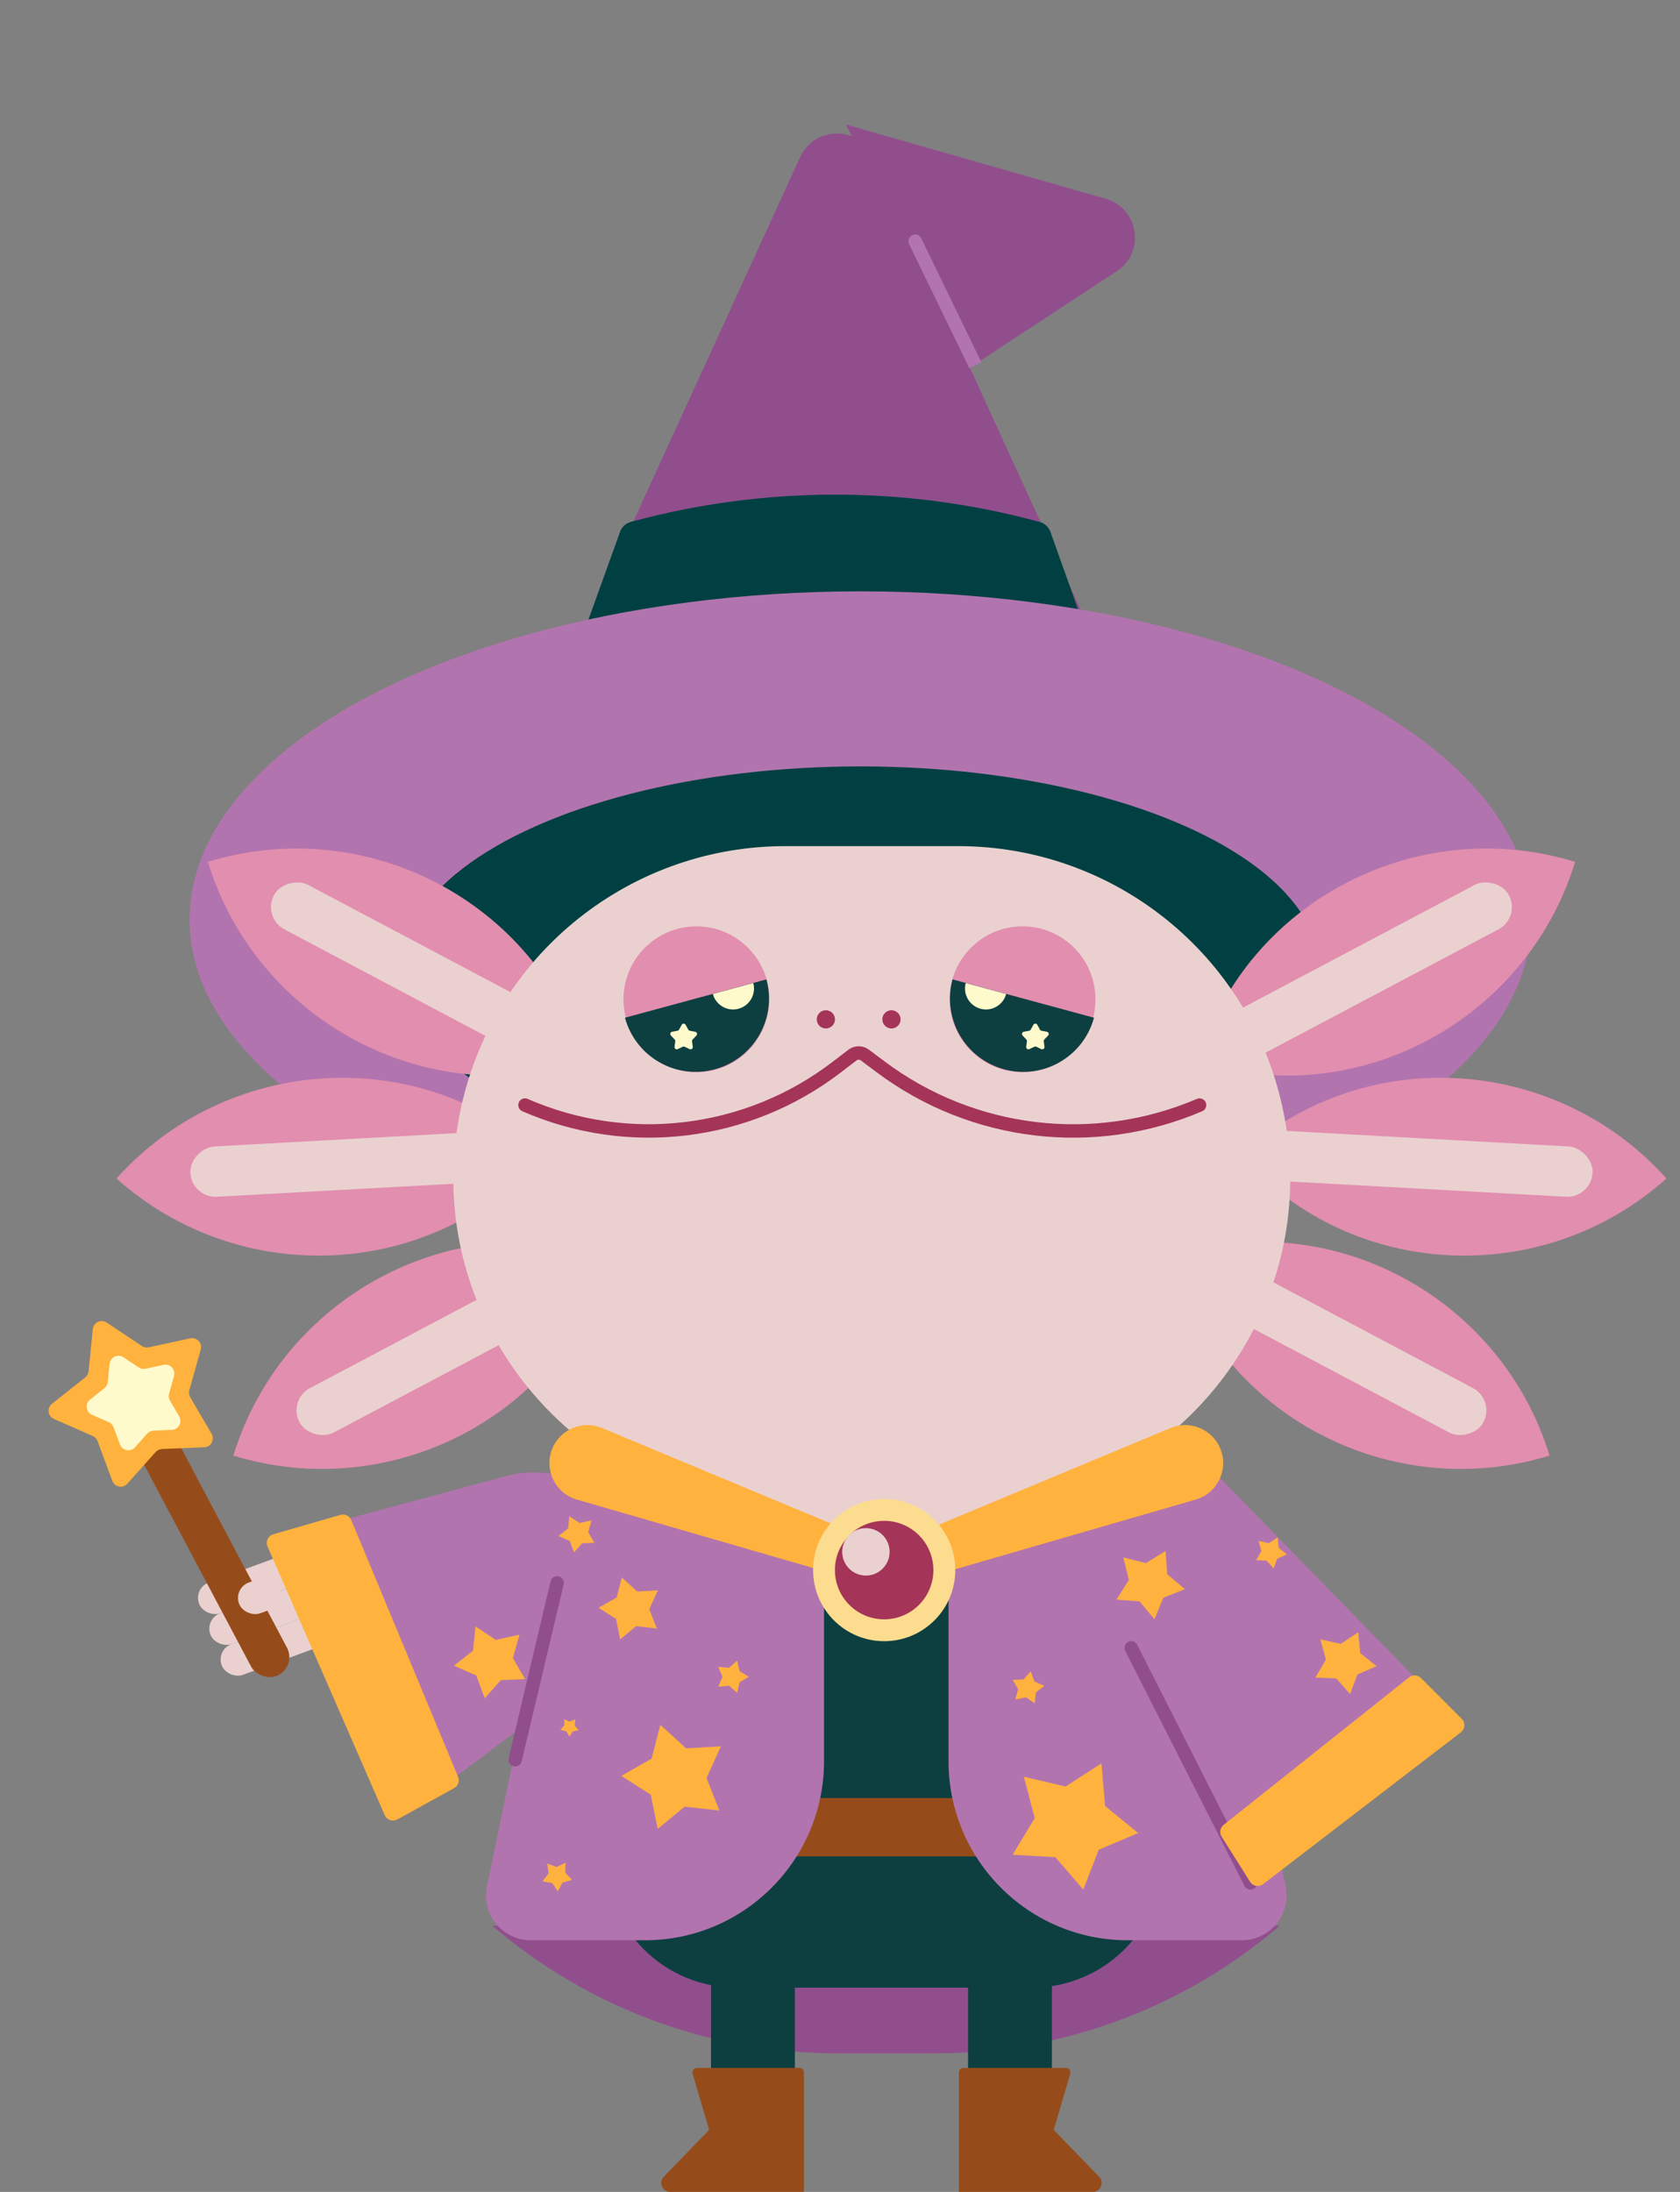 <svg width="92" height="120" viewBox="0 0 92 120" fill="none" xmlns="http://www.w3.org/2000/svg">
<rect x="0" y="0" width="92" height="120" fill="#808080" stroke="none"/>
<path d="M43.818 8.601C44.605 6.884 47.044 6.884 47.831 8.601L62.981 41.677C63.651 43.139 62.583 44.803 60.975 44.803H30.674C29.066 44.803 27.998 43.139 28.668 41.677L43.818 8.601Z" fill="#914E8D"/>
<path d="M60.553 10.882C62.369 11.4 62.737 13.813 61.157 14.849L53.006 20.193L46.322 6.816L60.553 10.882Z" fill="#914E8D"/>
<path d="M33.958 29.109C34.053 28.847 34.269 28.647 34.538 28.574C41.809 26.598 49.474 26.582 56.754 28.526L56.929 28.573C57.205 28.647 57.427 28.851 57.523 29.119L60.513 37.497C60.798 38.295 60.206 39.135 59.358 39.135H32.093C31.244 39.135 30.652 38.292 30.94 37.493L33.958 29.109Z" fill="#004042"/>
<ellipse cx="47.121" cy="50.344" rx="36.739" ry="17.97" fill="#B274AE"/>
<ellipse cx="47.122" cy="53.139" rx="25.158" ry="11.181" fill="#004042"/>
<path d="M11.383 47.185C20.02 44.53 29.33 49.331 31.985 57.968C32.012 58.055 31.963 58.146 31.877 58.173C23.24 60.828 14.038 55.822 11.383 47.185Z" fill="#E28EAE"/>
<path d="M86.258 47.185C77.62 44.53 68.31 49.331 65.655 57.968C65.628 58.055 65.677 58.146 65.763 58.173C74.4 60.828 83.603 55.822 86.258 47.185Z" fill="#E28EAE"/>
<path d="M12.778 79.689C21.415 82.344 30.726 77.543 33.381 68.905C33.408 68.819 33.359 68.727 33.273 68.701C24.636 66.046 15.433 71.052 12.778 79.689Z" fill="#E28EAE"/>
<path d="M84.858 79.689C76.221 82.344 66.911 77.543 64.256 68.905C64.229 68.819 64.278 68.727 64.364 68.701C73.001 66.046 82.203 71.052 84.858 79.689Z" fill="#E28EAE"/>
<path d="M6.379 64.518C12.408 57.787 22.861 57.097 29.591 63.126C29.658 63.187 29.664 63.29 29.604 63.357C23.575 70.088 13.109 70.547 6.379 64.518Z" fill="#E28EAE"/>
<path d="M91.258 64.518C85.229 57.787 74.776 57.097 68.046 63.126C67.979 63.187 67.973 63.29 68.033 63.357C74.062 70.088 84.528 70.547 91.258 64.518Z" fill="#E28EAE"/>
<rect x="14.355" y="50.233" width="2.758" height="20.93" rx="1.379" transform="rotate(-62.088 14.355 50.233)" fill="#EAD1D0"/>
<rect width="2.758" height="20.93" rx="1.379" transform="matrix(-0.468 -0.884 -0.884 0.468 83.278 50.233)" fill="#EAD1D0"/>
<rect width="2.758" height="20.93" rx="1.379" transform="matrix(0.468 0.884 0.884 -0.468 15.754 76.64)" fill="#EAD1D0"/>
<rect x="81.882" y="76.64" width="2.758" height="20.93" rx="1.379" transform="rotate(117.912 81.882 76.64)" fill="#EAD1D0"/>
<path d="M26.956 105.424H70.084C64.833 109.933 58.141 112.412 51.22 112.412H45.819C38.898 112.412 32.206 109.933 26.956 105.424Z" fill="#914E8D"/>
<rect x="10.502" y="65.594" width="2.758" height="20.93" rx="1.379" transform="rotate(-93.146 10.502 65.594)" fill="#EAD1D0"/>
<rect width="2.758" height="20.93" rx="1.379" transform="matrix(0.055 -0.998 -0.998 -0.055 87.135 65.594)" fill="#EAD1D0"/>
<path d="M25.483 59.679C27.651 51.79 34.823 46.323 43.004 46.323H52.479C61.011 46.323 68.394 52.259 70.225 60.592C72.717 71.928 64.086 82.662 52.479 82.662H43.004C31.009 82.662 22.306 71.245 25.483 59.679Z" fill="#EAD1D0"/>
<path d="M28.75 60.499V60.499C34.387 62.963 40.917 62.173 45.803 58.435L46.681 57.763C46.882 57.61 47.16 57.609 47.361 57.76L48.227 58.408C53.257 62.173 59.912 62.97 65.689 60.499V60.499" stroke="#A53459" stroke-width="0.736" stroke-linecap="round"/>
<circle cx="45.225" cy="55.807" r="0.499" fill="#A53459"/>
<circle cx="48.818" cy="55.807" r="0.499" fill="#A53459"/>
<circle cx="38.137" cy="54.709" r="3.993" fill="#E28EAE"/>
<path d="M41.971 53.618C42.109 54.127 42.145 54.658 42.078 55.181C42.011 55.703 41.841 56.208 41.579 56.665C41.316 57.122 40.967 57.523 40.549 57.845C40.132 58.167 39.656 58.404 39.147 58.541C38.638 58.679 38.107 58.715 37.584 58.648C37.062 58.581 36.557 58.411 36.1 58.149C35.643 57.886 35.242 57.537 34.92 57.12C34.598 56.702 34.362 56.226 34.224 55.717L38.097 54.668L41.971 53.618Z" fill="#0D3F41"/>
<path d="M41.251 53.819C41.29 53.964 41.3 54.116 41.281 54.265C41.262 54.415 41.213 54.559 41.138 54.689C41.063 54.82 40.963 54.934 40.844 55.026C40.725 55.118 40.589 55.186 40.443 55.225C40.298 55.265 40.146 55.275 39.997 55.256C39.848 55.237 39.703 55.188 39.573 55.113C39.442 55.038 39.328 54.938 39.236 54.819C39.144 54.7 39.076 54.564 39.037 54.418L40.144 54.119L41.251 53.819Z" fill="#FFFACC"/>
<path d="M37.331 56.104C37.377 56.019 37.5 56.019 37.546 56.104L37.691 56.369C37.708 56.401 37.739 56.424 37.776 56.43L38.072 56.486C38.167 56.504 38.205 56.62 38.139 56.691L37.931 56.91C37.906 56.937 37.894 56.973 37.899 57.01L37.938 57.309C37.95 57.405 37.851 57.477 37.764 57.435L37.491 57.306C37.458 57.29 37.419 57.29 37.386 57.306L37.114 57.435C37.026 57.477 36.927 57.405 36.939 57.309L36.978 57.01C36.983 56.973 36.971 56.937 36.946 56.91L36.739 56.691C36.672 56.62 36.71 56.504 36.805 56.486L37.101 56.43C37.138 56.424 37.169 56.401 37.187 56.369L37.331 56.104Z" fill="#FFFACC"/>
<circle cx="3.993" cy="3.993" r="3.993" transform="matrix(-1 0 0 1 59.989 50.715)" fill="#E28EAE"/>
<path d="M52.162 53.618C52.024 54.127 51.988 54.658 52.055 55.181C52.123 55.703 52.292 56.208 52.554 56.665C52.817 57.122 53.166 57.523 53.584 57.845C54.001 58.167 54.478 58.404 54.986 58.541C55.495 58.679 56.026 58.715 56.548 58.648C57.071 58.581 57.576 58.411 58.033 58.149C58.49 57.886 58.891 57.537 59.213 57.12C59.535 56.702 59.772 56.226 59.909 55.717L56.035 54.668L52.162 53.618Z" fill="#0D3F41"/>
<path d="M52.886 53.819C52.846 53.964 52.836 54.116 52.855 54.265C52.874 54.415 52.923 54.559 52.998 54.689C53.073 54.82 53.173 54.934 53.292 55.026C53.411 55.118 53.547 55.186 53.693 55.225C53.838 55.265 53.99 55.275 54.139 55.256C54.288 55.237 54.432 55.188 54.563 55.113C54.694 55.038 54.808 54.938 54.9 54.819C54.992 54.7 55.06 54.564 55.099 54.418L53.992 54.119L52.886 53.819Z" fill="#FFFACC"/>
<path d="M56.805 56.104C56.759 56.019 56.636 56.019 56.59 56.104L56.445 56.369C56.428 56.401 56.397 56.424 56.36 56.43L56.064 56.486C55.968 56.504 55.931 56.62 55.997 56.691L56.205 56.91C56.23 56.937 56.242 56.973 56.237 57.01L56.198 57.309C56.186 57.405 56.285 57.477 56.372 57.435L56.645 57.306C56.678 57.29 56.717 57.29 56.75 57.306L57.023 57.435C57.11 57.477 57.209 57.405 57.197 57.309L57.158 57.01C57.153 56.973 57.165 56.937 57.19 56.91L57.398 56.691C57.464 56.62 57.426 56.504 57.331 56.486L57.035 56.43C56.998 56.424 56.967 56.401 56.95 56.369L56.805 56.104Z" fill="#FFFACC"/>
<path d="M65.501 79.574L77.834 92.203C78.326 92.706 78.294 93.519 77.764 93.982L69.308 101.375C68.711 101.896 67.784 101.723 67.415 101.021L59.102 85.169L65.501 79.574Z" fill="#B274AE"/>
<path d="M34.86 84.538C33.804 81.626 30.694 80.007 27.704 80.814L17.026 83.693C16.975 83.707 16.947 83.761 16.965 83.811L22.457 98.963C22.484 99.037 22.574 99.064 22.637 99.017L32.842 91.33C34.933 89.755 35.752 86.999 34.86 84.538Z" fill="#B274AE"/>
<path d="M50.447 13.045C50.358 12.863 50.138 12.786 49.956 12.875C49.773 12.964 49.697 13.184 49.785 13.366L50.447 13.045ZM49.785 13.366L53.08 20.155L53.742 19.834L50.447 13.045L49.785 13.366Z" fill="#B274AE"/>
<path d="M34.144 75.474H62.497V85.657C62.497 93.486 56.15 99.833 48.32 99.833C40.491 99.833 34.144 93.486 34.144 85.657V75.474Z" fill="#EAD1D0"/>
<path d="M43.526 85.857L48.718 89.75L53.909 85.857V100.832H43.526V85.857Z" fill="#0D3F41"/>
<rect x="38.335" y="98.436" width="21.364" height="3.394" fill="#964C1A"/>
<path d="M33.144 101.63H63.693C63.693 105.6 60.475 108.818 56.505 108.818H40.332C36.362 108.818 33.144 105.6 33.144 101.63Z" fill="#0D3F41"/>
<path d="M31.148 81.664L45.126 83.76V96.415C45.126 101.831 40.735 106.223 35.318 106.223H29.069C27.515 106.223 26.353 104.795 26.668 103.273L31.148 81.664Z" fill="#B274AE"/>
<path d="M65.921 81.664L51.943 84.659V96.415C51.943 101.831 56.334 106.223 61.751 106.223H68C69.554 106.223 70.716 104.795 70.401 103.273L65.921 81.664Z" fill="#B274AE"/>
<path d="M66.822 79.297C66.379 78.237 65.161 77.736 64.101 78.178L51.378 83.485C50.72 83.76 50.406 84.513 50.675 85.174C50.926 85.789 51.601 86.116 52.239 85.931L65.48 82.096C66.673 81.751 67.3 80.444 66.822 79.297Z" fill="#FFB23E"/>
<path d="M30.248 79.297C30.69 78.237 31.908 77.736 32.968 78.178L45.691 83.485C46.349 83.76 46.663 84.513 46.394 85.174C46.143 85.789 45.468 86.116 44.83 85.931L31.589 82.096C30.396 81.751 29.77 80.444 30.248 79.297Z" fill="#FFB23E"/>
<path d="M36.161 94.429L37.573 95.718L39.481 95.601L38.691 97.341L39.393 99.12L37.493 98.907L36.019 100.123L35.634 98.251L34.022 97.224L35.684 96.28L36.161 94.429Z" fill="#FFB23E"/>
<path d="M61.516 85.263L62.75 85.576L63.833 84.908L63.916 86.178L64.887 87.001L63.705 87.473L63.221 88.65L62.407 87.672L61.138 87.576L61.817 86.5L61.516 85.263Z" fill="#FFB23E"/>
<path d="M68.922 84.36L69.485 84.484L69.966 84.165L70.022 84.74L70.474 85.099L69.945 85.33L69.743 85.87L69.36 85.439L68.784 85.413L69.076 84.916L68.922 84.36Z" fill="#FFB23E"/>
<path d="M32.392 83.236L31.737 83.379L31.178 83.008L31.112 83.675L30.586 84.091L31.2 84.361L31.433 84.99L31.88 84.489L32.55 84.462L32.212 83.882L32.392 83.236Z" fill="#FFB23E"/>
<rect width="1.797" height="7.787" rx="0.899" transform="matrix(-0.345 -0.938 -0.938 0.345 19.752 89.319)" fill="#EAD1D0"/>
<rect width="1.797" height="7.787" rx="0.899" transform="matrix(-0.345 -0.938 -0.938 0.345 19.132 87.633)" fill="#EAD1D0"/>
<rect width="1.797" height="7.787" rx="0.899" transform="matrix(-0.345 -0.938 -0.938 0.345 18.512 85.946)" fill="#EAD1D0"/>
<path d="M72.304 89.75L73.422 89.996L74.377 89.364L74.488 90.503L75.384 91.216L74.335 91.674L73.934 92.746L73.174 91.89L72.031 91.84L72.61 90.853L72.304 89.75Z" fill="#FFB23E"/>
<path d="M28.446 89.495L27.145 89.779L26.037 89.041L25.905 90.366L24.861 91.192L26.08 91.727L26.543 92.975L27.429 91.981L28.758 91.926L28.087 90.777L28.446 89.495Z" fill="#FFB23E"/>
<path d="M34.056 86.359L34.893 87.129L36.029 87.063L35.556 88.097L35.969 89.156L34.839 89.026L33.96 89.747L33.735 88.632L32.777 88.018L33.768 87.46L34.056 86.359Z" fill="#FFB23E"/>
<path d="M40.366 90.917L40.501 91.492L41.008 91.795L40.502 92.101L40.37 92.676L39.924 92.29L39.335 92.343L39.564 91.799L39.333 91.255L39.921 91.305L40.366 90.917Z" fill="#FFB23E"/>
<path d="M56.443 91.503L56.648 92.057L57.188 92.295L56.725 92.661L56.666 93.249L56.174 92.921L55.597 93.046L55.757 92.478L55.46 91.968L56.05 91.944L56.443 91.503Z" fill="#FFB23E"/>
<path d="M29.967 102.026L30.48 102.214L30.971 101.976L30.951 102.522L31.329 102.917L30.803 103.066L30.545 103.547L30.241 103.094L29.703 102.997L30.041 102.567L29.967 102.026Z" fill="#FFB23E"/>
<path d="M31.505 94.129L31.471 94.463L31.687 94.719L31.36 94.79L31.183 95.074L31.014 94.784L30.689 94.704L30.912 94.454L30.888 94.12L31.195 94.255L31.505 94.129Z" fill="#FFB23E"/>
<path d="M56.068 97.272L58.349 97.806L60.319 96.539L60.516 98.873L62.33 100.355L60.171 101.264L59.322 103.447L57.791 101.674L55.452 101.542L56.664 99.537L56.068 97.272Z" fill="#FFB23E"/>
<path d="M68.476 103.085L61.947 90.213" stroke="#914E8D" stroke-width="0.736" stroke-linecap="round"/>
<path d="M28.212 96.339L30.509 86.655" stroke="#914E8D" stroke-width="0.736" stroke-linecap="round"/>
<path d="M77.163 91.829C77.358 91.674 77.639 91.69 77.815 91.867L80.048 94.101C80.257 94.311 80.235 94.657 80 94.837L69.171 103.15C68.942 103.326 68.611 103.267 68.457 103.022L66.899 100.55C66.766 100.338 66.813 100.06 67.009 99.905L77.163 91.829Z" fill="#FFB23E"/>
<path d="M19.236 83.217C19.14 82.987 18.887 82.865 18.647 82.934L14.963 83.998C14.678 84.08 14.531 84.394 14.649 84.665L21.069 99.377C21.184 99.642 21.502 99.75 21.755 99.611L24.869 97.894C25.088 97.773 25.181 97.507 25.085 97.276L19.236 83.217Z" fill="#FFB23E"/>
<rect x="6.79" y="78.112" width="2.222" height="15.973" rx="1.111" transform="rotate(-27.93 6.79 78.112)" fill="#964C1A"/>
<rect width="1.797" height="2.38" rx="0.899" transform="matrix(-0.345 -0.938 -0.938 0.345 15.632 87.813)" fill="#EAD1D0"/>
<path d="M10.993 73.879C11.093 73.523 10.778 73.189 10.417 73.268L8.149 73.762C8.02 73.79 7.884 73.764 7.773 73.691L5.841 72.406C5.533 72.201 5.118 72.397 5.082 72.765L4.851 75.074C4.837 75.206 4.771 75.327 4.667 75.41L2.848 76.85C2.558 77.08 2.617 77.535 2.955 77.684L5.08 78.617C5.201 78.67 5.296 78.771 5.342 78.895L6.15 81.07C6.279 81.417 6.73 81.502 6.976 81.226L8.52 79.494C8.608 79.395 8.733 79.336 8.865 79.33L11.184 79.234C11.553 79.219 11.774 78.816 11.587 78.497L10.417 76.493C10.35 76.379 10.332 76.242 10.368 76.114L10.993 73.879Z" fill="#FFB23E"/>
<path d="M9.528 75.331C9.628 74.975 9.313 74.641 8.952 74.719L7.972 74.933C7.842 74.961 7.706 74.936 7.596 74.862L6.76 74.306C6.453 74.102 6.038 74.298 6.001 74.666L5.901 75.664C5.888 75.796 5.822 75.917 5.717 76L4.931 76.622C4.641 76.852 4.7 77.307 5.038 77.456L5.957 77.859C6.078 77.913 6.173 78.013 6.219 78.138L6.568 79.078C6.697 79.425 7.148 79.51 7.394 79.234L8.062 78.485C8.15 78.386 8.275 78.327 8.407 78.321L9.41 78.28C9.779 78.264 9.999 77.862 9.813 77.542L9.307 76.676C9.24 76.561 9.222 76.424 9.258 76.297L9.528 75.331Z" fill="#FFFACC"/>
<rect x="38.936" y="106.822" width="4.592" height="8.386" fill="#0D3F41"/>
<path d="M37.929 113.526C37.883 113.369 38 113.211 38.164 113.211H43.781C43.916 113.211 44.026 113.321 44.026 113.456V120H36.699C36.266 120 36.046 119.479 36.347 119.168L38.834 116.606L37.929 113.526Z" fill="#964C1A"/>
<rect width="4.592" height="8.386" transform="matrix(-1 0 0 1 57.605 106.822)" fill="#0D3F41"/>
<path d="M58.61 113.526C58.656 113.369 58.538 113.211 58.374 113.211H52.758C52.622 113.211 52.512 113.321 52.512 113.456V120H59.839C60.272 120 60.493 119.479 60.191 119.168L57.704 116.606L58.61 113.526Z" fill="#964C1A"/>
<circle cx="48.42" cy="85.957" r="3.893" fill="#FCDC8F"/>
<circle cx="48.418" cy="85.957" r="2.696" fill="#A53459"/>
<circle cx="47.419" cy="84.959" r="1.298" fill="#EAD1D0"/>
</svg>
